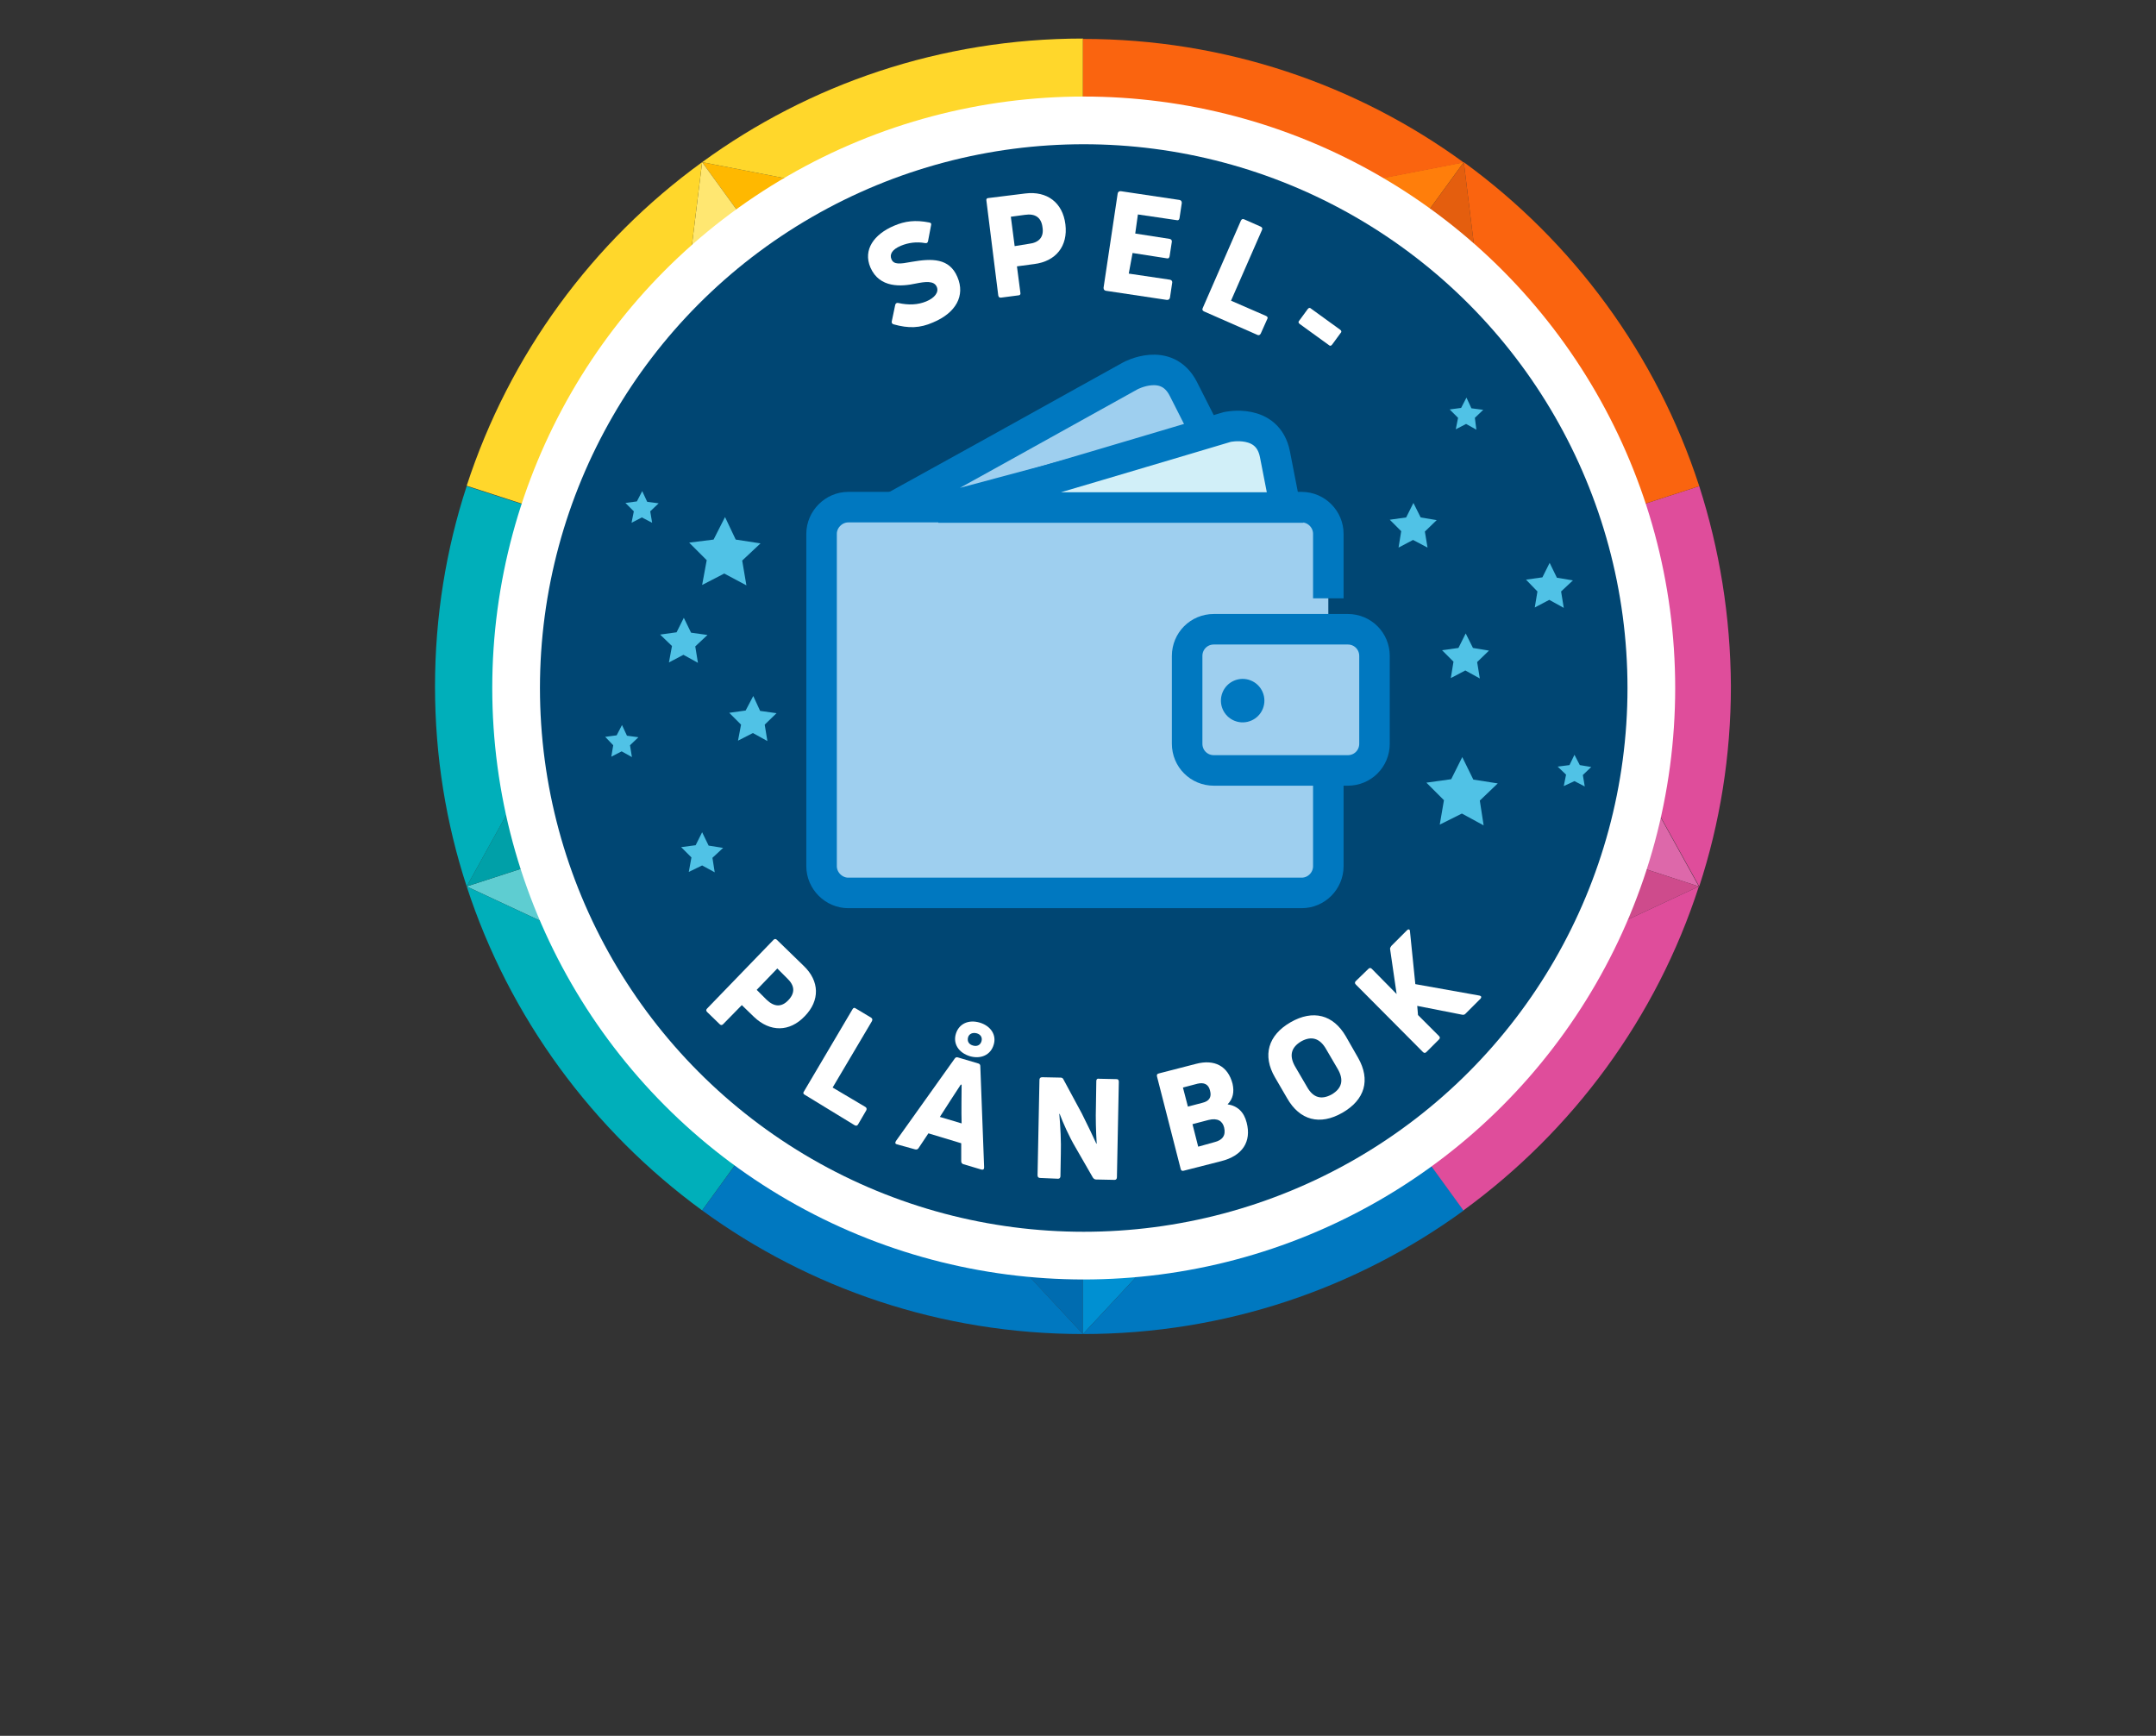 <?xml version="1.0" encoding="utf-8"?>
<!-- Generator: Adobe Illustrator 21.1.0, SVG Export Plug-In . SVG Version: 6.00 Build 0)  -->
<svg version="1.1" id="Lager_4" xmlns="http://www.w3.org/2000/svg" xmlns:xlink="http://www.w3.org/1999/xlink" x="0px" y="0px"
	 viewBox="0 0 565 454.9" style="enable-background:new 0 0 565 454.9;" xml:space="preserve">
<rect x="0" y="0" width="565" height="454.9" fill="#333333" stroke="none"/>
<style type="text/css">
	.st0{fill:#FF7E0B;}
	.st1{fill:#FFB800;}
	.st2{fill:#E45E0E;}
	.st3{fill:#DD68AA;}
	.st4{fill:#006CB0;}
	.st5{fill:#5ECDD1;}
	.st6{fill:#00A0A8;}
	.st7{fill:#FFE771;}
	.st8{fill:#CE4B8C;}
	.st9{fill:#0090D2;}
	.st10{fill:#FFD72B;}
	.st11{fill:#FA640F;}
	.st12{fill:#DF4D9B;}
	.st13{fill:#00AFBA;}
	.st14{fill:#0078C0;}
	.st15{fill:#FFFFFF;}
	.st16{fill:#004673;}
	.st17{fill:#50C2E6;}
	.st18{fill:#9ECFEF;stroke:#0078C0;stroke-width:8;stroke-miterlimit:10;}
	.st19{fill:#D1EFF8;stroke:#0078C0;stroke-width:8;stroke-miterlimit:10;}
</style>
<g>
	<polygon class="st0" points="318.5,132.1 383.6,42.5 283.8,61.9 	"/>
	<polygon class="st1" points="283.8,61.9 184,42.5 184,42.5 249.1,132.1 	"/>
	<polygon class="st2" points="318.7,132.6 395,143.7 396,143.4 383.6,42.5 383.6,42.5 318.5,132.1 	"/>
	<polygon class="st3" points="396.5,144.3 340.9,198.4 445.2,232.3 445.2,232.3 445.2,232.3 445.3,232.3 445.2,232.3 	"/>
	<polygon class="st4" points="283.8,349.6 283.8,240.1 215.2,276.1 	"/>
	<polygon class="st5" points="226.6,198.4 122.3,232.3 122.3,232.3 214.2,275.2 227.3,199 	"/>
	<path class="st6" d="M226.6,198.4l-55.5-54.1l-48.8,88l0,0c0,0,0,0,0,0l0,0L226.6,198.4z"/>
	<polygon class="st7" points="248.9,132.6 249.1,132.1 184,42.5 171.6,143.4 172.6,143.7 	"/>
	<polygon class="st8" points="340.3,199 353.3,275.2 445.2,232.3 340.9,198.4 	"/>
	<polygon class="st9" points="352.3,276.1 283.8,240.1 283.8,349.6 283.8,349.6 283.8,349.6 283.8,349.6 283.8,349.6 	"/>
	<path class="st10" d="M283.8,10.1L283.8,10.1c-37.3,0-71.8,12-99.8,32.4l0,0l99.8,19.4l0,0V10.1z"/>
	<path class="st11" d="M383.6,42.6c-28-20.4-62.5-32.4-99.8-32.4v51.8L383.6,42.6z"/>
	<path class="st12" d="M445.3,127.4l-49.3,16l0.3,0.5l0.5,0.1l-0.3,0.3l48.8,88l0,0l0,0c5.4-16.5,8.3-34.2,8.3-52.5
		C453.5,161.5,450.6,143.9,445.3,127.4z"/>
	<path class="st11" d="M383.6,42.5L396,143.4l0,0l49.3-16C434.1,92.9,412.2,63.3,383.6,42.5z"/>
	<path class="st13" d="M214.2,275.2l-91.9-42.9l0,0l0,0c11.2,34.4,33.1,64,61.7,84.9l30.1-41.5L214.2,275.2z"/>
	<path class="st14" d="M214,276.8l0.2-1.1L184,317.2c28,20.4,62.5,32.4,99.8,32.4v0l-68.5-73.5L214,276.8z"/>
	<path class="st13" d="M171.1,144.3l-0.3-0.3l0.5-0.1l0.3-0.5l0,0l-49.3-16c-5.4,16.5-8.3,34.2-8.3,52.5c0,18.3,2.9,35.9,8.3,52.4
		l0,0L171.1,144.3z"/>
	<path class="st10" d="M184,42.5L184,42.5c-28.7,20.8-50.5,50.4-61.7,84.8l49.3,16L184,42.5z"/>
	<path class="st14" d="M353.6,276.8l-1.3-0.7l-68.5,73.5v0c37.3,0,71.8-12,99.8-32.4l-30.1-41.5L353.6,276.8z"/>
	<path class="st12" d="M445.2,232.3l-91.9,42.9l0.1,0.5l30.1,41.5C412.2,296.3,434.1,266.7,445.2,232.3L445.2,232.3L445.2,232.3z"/>
</g>
<circle class="st15" cx="284" cy="180.3" r="155"/>
<circle class="st16" cx="284" cy="180.3" r="142.5"/>
<polygon class="st17" points="190,135.5 192.8,141.4 199.3,142.4 194.5,146.9 195.6,153.4 189.8,150.3 184,153.3 185.2,146.8 
	180.6,142.2 187,141.4 "/>
<polygon class="st17" points="383.2,198.4 386.1,204.3 392.5,205.3 387.8,209.8 388.8,216.3 383.1,213.2 377.3,216.1 378.4,209.7 
	373.8,205.1 380.3,204.2 "/>
<polygon class="st17" points="179.2,161.9 181.1,165.8 185.4,166.4 182.2,169.4 182.9,173.7 179.1,171.6 175.3,173.6 176.1,169.3 
	173,166.3 177.3,165.7 "/>
<polygon class="st17" points="406.1,147.5 408,151.4 412.2,152.1 409.1,155 409.8,159.3 406,157.2 402.2,159.2 402.9,155 
	399.9,151.9 404.2,151.3 "/>
<polygon class="st17" points="370.4,131.8 372.3,135.6 376.5,136.3 373.4,139.3 374.1,143.5 370.3,141.5 366.5,143.5 367.2,139.2 
	364.2,136.2 368.5,135.6 "/>
<polygon class="st17" points="197.4,182.4 199.2,186.3 203.5,186.9 200.4,189.9 201.1,194.2 197.3,192.1 193.4,194.1 194.2,189.9 
	191.1,186.8 195.4,186.2 "/>
<polygon class="st17" points="384.1,166 386,169.8 390.2,170.5 387.1,173.5 387.8,177.8 384,175.7 380.2,177.7 380.9,173.4 
	377.9,170.4 382.2,169.8 "/>
<polygon class="st17" points="163,190 164.3,192.8 167.3,193.2 165.1,195.3 165.6,198.4 162.9,196.9 160.2,198.3 160.7,195.3 
	158.6,193.1 161.6,192.7 "/>
<polygon class="st17" points="184,218.1 185.7,221.6 189.5,222.2 186.7,224.8 187.3,228.6 184,226.8 180.5,228.5 181.2,224.7 
	178.5,222 182.3,221.5 "/>
<polygon class="st17" points="412.6,197.8 414,200.5 417,201 414.8,203.1 415.3,206.1 412.6,204.7 409.8,206 410.4,203 408.2,200.9 
	411.3,200.5 "/>
<polygon class="st17" points="168.3,128.7 169.6,131.5 172.6,131.9 170.4,134 170.9,137 168.2,135.6 165.5,137 166.1,134 
	163.9,131.8 166.9,131.4 "/>
<polygon class="st17" points="384.3,104.2 385.6,107 388.7,107.4 386.5,109.5 386.9,112.6 384.2,111.1 381.5,112.5 382.1,109.5 
	379.9,107.3 382.9,106.9 "/>
<g>
	<path class="st15" d="M210.6,253.1c4.2,4,4.3,9.1,0.3,13.2c-4,4.2-9.1,4.2-13.3,0.2l-3.2-3.1l-4.9,5c-0.3,0.3-0.6,0.3-0.9,0
		l-3.3-3.2c-0.3-0.3-0.3-0.6,0-0.9l17.4-18c0.3-0.3,0.6-0.3,0.9,0L210.6,253.1z M200.9,262c2,1.9,3.9,2,5.7,0.1
		c1.8-1.9,1.7-3.8-0.3-5.7l-2.6-2.6l-5.4,5.6L200.9,262z"/>
	<path class="st15" d="M210.9,286.9c-0.4-0.2-0.5-0.5-0.2-0.9l12.7-21.5c0.2-0.4,0.5-0.5,0.9-0.2l4,2.4c0.3,0.2,0.4,0.5,0.2,0.9
		l-10.3,17.4l8.6,5.1c0.3,0.2,0.4,0.5,0.2,0.9l-2.1,3.6c-0.2,0.4-0.5,0.5-0.9,0.3L210.9,286.9z"/>
	<path class="st15" d="M235.1,299.9c-0.5-0.1-0.6-0.4-0.3-0.9l15.4-21.6c0.2-0.3,0.5-0.4,0.8-0.3l5.4,1.6c0.3,0.1,0.5,0.3,0.5,0.7
		l1,26.5c0,0.5-0.2,0.7-0.7,0.6l-4.7-1.4c-0.4-0.1-0.6-0.4-0.6-0.8l0-4.7l-8.6-2.6l-2.6,3.9c-0.2,0.3-0.5,0.4-0.9,0.3L235.1,299.9z
		 M251.8,284.2c-1.4,2.1-3.7,5.7-5.5,8.5l5.7,1.7c-0.1-3.4,0-7.6,0-10.1L251.8,284.2z M254.2,276.8c-3-0.9-4.5-3.3-3.7-5.9
		c0.8-2.6,3.3-3.8,6.3-2.9c2.9,0.9,4.4,3.3,3.6,5.8C259.6,276.5,257,277.6,254.2,276.8z M255,274c1,0.3,1.9-0.1,2.2-1.1
		c0.3-1-0.2-1.8-1.2-2.1c-1.1-0.3-2,0.1-2.3,1C253.4,272.9,253.9,273.7,255,274z"/>
	<path class="st15" d="M272.6,308.7c-0.4,0-0.7-0.2-0.7-0.7l0.5-25c0-0.4,0.2-0.7,0.7-0.7l4.9,0.1c0.3,0,0.6,0.2,0.7,0.5l4.8,8.9
		c1.5,3,3,6.1,3.8,7.9l0.1,0c-0.2-3.4-0.3-6.7-0.2-9.8l0.1-6.6c0-0.4,0.2-0.7,0.7-0.6l4.6,0.1c0.4,0,0.6,0.2,0.6,0.7l-0.5,25
		c0,0.4-0.2,0.7-0.6,0.7l-4.9-0.1c-0.3,0-0.6-0.2-0.8-0.5l-4.6-8c-1.6-2.7-3.3-6.5-4.1-8.7l-0.1,0c0.3,3.4,0.5,7.3,0.4,10.5
		l-0.1,5.8c0,0.4-0.2,0.7-0.6,0.7L272.6,308.7z"/>
	<path class="st15" d="M321.7,289.4c2.6,0.4,4.3,2,5,4.8c1.3,5-1.1,8.7-6.7,10.1l-9.8,2.5c-0.4,0.1-0.7,0-0.8-0.5l-6.2-24.2
		c-0.1-0.4,0-0.7,0.5-0.8l9.7-2.5c4.9-1.3,8.4,0.6,9.6,5.2C323.5,286.2,323.1,288,321.7,289.4z M313.8,284l-3.8,1l1.3,5l3.8-1
		c1.7-0.4,2.5-1.4,2-3.2C316.7,284.1,315.5,283.6,313.8,284z M318.3,299.3c2-0.5,3-1.7,2.5-3.8c-0.4-1.7-1.7-2.6-4.1-2l-4.2,1.1
		l1.5,5.9L318.3,299.3z"/>
	<path class="st15" d="M355.9,277.2c3.3,5.8,1.8,11-4.1,14.4c-5.9,3.4-11.2,2-14.5-3.8l-3.2-5.5c-3.3-5.7-1.8-11,4.1-14.4
		c5.9-3.4,11.2-2,14.5,3.7L355.9,277.2z M342.5,284.8c1.6,2.9,3.8,3.5,6.5,2c2.7-1.6,3.2-3.8,1.6-6.6l-3.1-5.3
		c-1.6-2.8-3.8-3.5-6.5-2c-2.7,1.6-3.2,3.8-1.6,6.6L342.5,284.8z"/>
	<path class="st15" d="M373.8,275.7c-0.3,0.3-0.6,0.3-0.9,0L355.3,258c-0.3-0.3-0.3-0.6,0-0.9l3.3-3.2c0.3-0.3,0.6-0.3,0.9,0
		l6.5,6.6l-1.7-11.7c-0.1-0.3,0.1-0.6,0.3-0.9l4.1-4.1c0.4-0.4,0.8-0.3,0.8,0.3l1.4,13.8l16.8,3c0.5,0.1,0.6,0.4,0.3,0.8l-4,4
		c-0.2,0.2-0.5,0.3-0.9,0.2l-11.7-2.3l0.2,2.4l5.5,5.5c0.3,0.3,0.3,0.6,0,0.9L373.8,275.7z"/>
</g>
<g>
	<path class="st15" d="M244.5,84.5c-3.4,1.5-6.4,1.6-10.3,0.5c-0.4-0.1-0.6-0.4-0.5-0.8l0.9-4.3c0.1-0.4,0.4-0.6,0.8-0.5
		c2.7,0.6,5.1,0.5,7.3-0.4c2.2-0.9,3.4-2.4,2.8-3.8c-0.7-1.7-3-1.4-5.5-0.9c-3.7,0.8-9.5,1.3-11.9-4.2c-2-4.7,1-8.7,6.1-10.9
		c3-1.3,5.7-1.6,9.3-0.9c0.5,0.1,0.6,0.3,0.5,0.7l-0.8,4.2c-0.1,0.4-0.3,0.6-0.8,0.5c-2.2-0.4-4.4-0.1-6.3,0.7c-2.4,1-3,2.3-2.5,3.5
		c0.6,1.5,2.2,1.3,5.4,0.7c5.2-0.9,9.8-1,11.9,4C253,77.5,250.5,82,244.5,84.5z"/>
	<path class="st15" d="M268.7,50.7c5.7-0.7,9.8,2.4,10.5,8.1c0.7,5.7-2.5,9.7-8.2,10.4l-4.5,0.6l0.9,6.9c0.1,0.4-0.1,0.7-0.5,0.7
		l-4.6,0.6c-0.4,0-0.6-0.1-0.7-0.6l-3.1-24.8c-0.1-0.4,0.1-0.7,0.5-0.7L268.7,50.7z M269.6,63.9c2.7-0.3,4-1.8,3.6-4.3
		c-0.3-2.6-1.9-3.7-4.6-3.3l-3.7,0.5l1,7.7L269.6,63.9z"/>
	<path class="st15" d="M295.8,71.7l10.8,1.6c0.4,0.1,0.6,0.3,0.6,0.7l-0.6,4c-0.1,0.4-0.3,0.6-0.8,0.6l-16-2.4
		c-0.4-0.1-0.6-0.3-0.6-0.8l3.7-24.7c0.1-0.4,0.3-0.6,0.8-0.6l15.4,2.3c0.4,0.1,0.6,0.3,0.6,0.8l-0.6,4c-0.1,0.4-0.3,0.6-0.7,0.5
		l-10.2-1.5l-0.7,5l9,1.4c0.4,0.1,0.6,0.3,0.6,0.7l-0.6,3.9c-0.1,0.4-0.3,0.6-0.7,0.5l-9-1.4L295.8,71.7z"/>
	<path class="st15" d="M315.5,81.6c-0.4-0.2-0.5-0.5-0.3-0.9l10-22.9c0.2-0.4,0.5-0.5,0.9-0.3l4.3,1.9c0.4,0.2,0.5,0.5,0.3,0.9
		l-8.1,18.5l9.2,4c0.4,0.2,0.5,0.5,0.3,0.8l-1.7,3.8c-0.2,0.4-0.5,0.5-0.8,0.4L315.5,81.6z"/>
	<path class="st15" d="M340.6,84.9c-0.4-0.3-0.4-0.6-0.1-0.9l2.2-3c0.3-0.4,0.6-0.4,0.9-0.1l7.6,5.5c0.4,0.3,0.4,0.6,0.1,0.9l-2.2,3
		c-0.3,0.4-0.6,0.4-0.9,0.1L340.6,84.9z"/>
</g>
<g>
	<path class="st18" d="M220.5,140.3c1.3-0.4,75.7-41.8,75.7-41.8s9.5-5.2,13.9,3.4s6.4,12.7,6.4,12.7L220.5,140.3z"/>
	<path class="st18" d="M348.1,200.8V227c0,3.8-3.1,7-7,7H222.3c-3.8,0-7-3.2-7-7v-87.1c0-3.8,3.2-7,7-7h118.8c3.9,0,7,3.2,7,7v16.9"
		/>
	<path class="st18" d="M353.2,201.9h-35.1c-3.9,0-7-3.1-7-7v-23c0-3.9,3.1-7,7-7h35.1c3.9,0,7,3.1,7,7v23
		C360.2,198.8,357.1,201.9,353.2,201.9z"/>
	<ellipse transform="matrix(0.369 -0.929 0.929 0.369 35.088 418.51)" class="st14" cx="325.7" cy="183.4" rx="5.7" ry="5.7"/>
	<path class="st19" d="M249.9,132.9c1.4,0,71.7-21,71.7-21s10.6-2.4,12.5,7.1s2.7,14,2.7,14H249.9z"/>
</g>
</svg>
